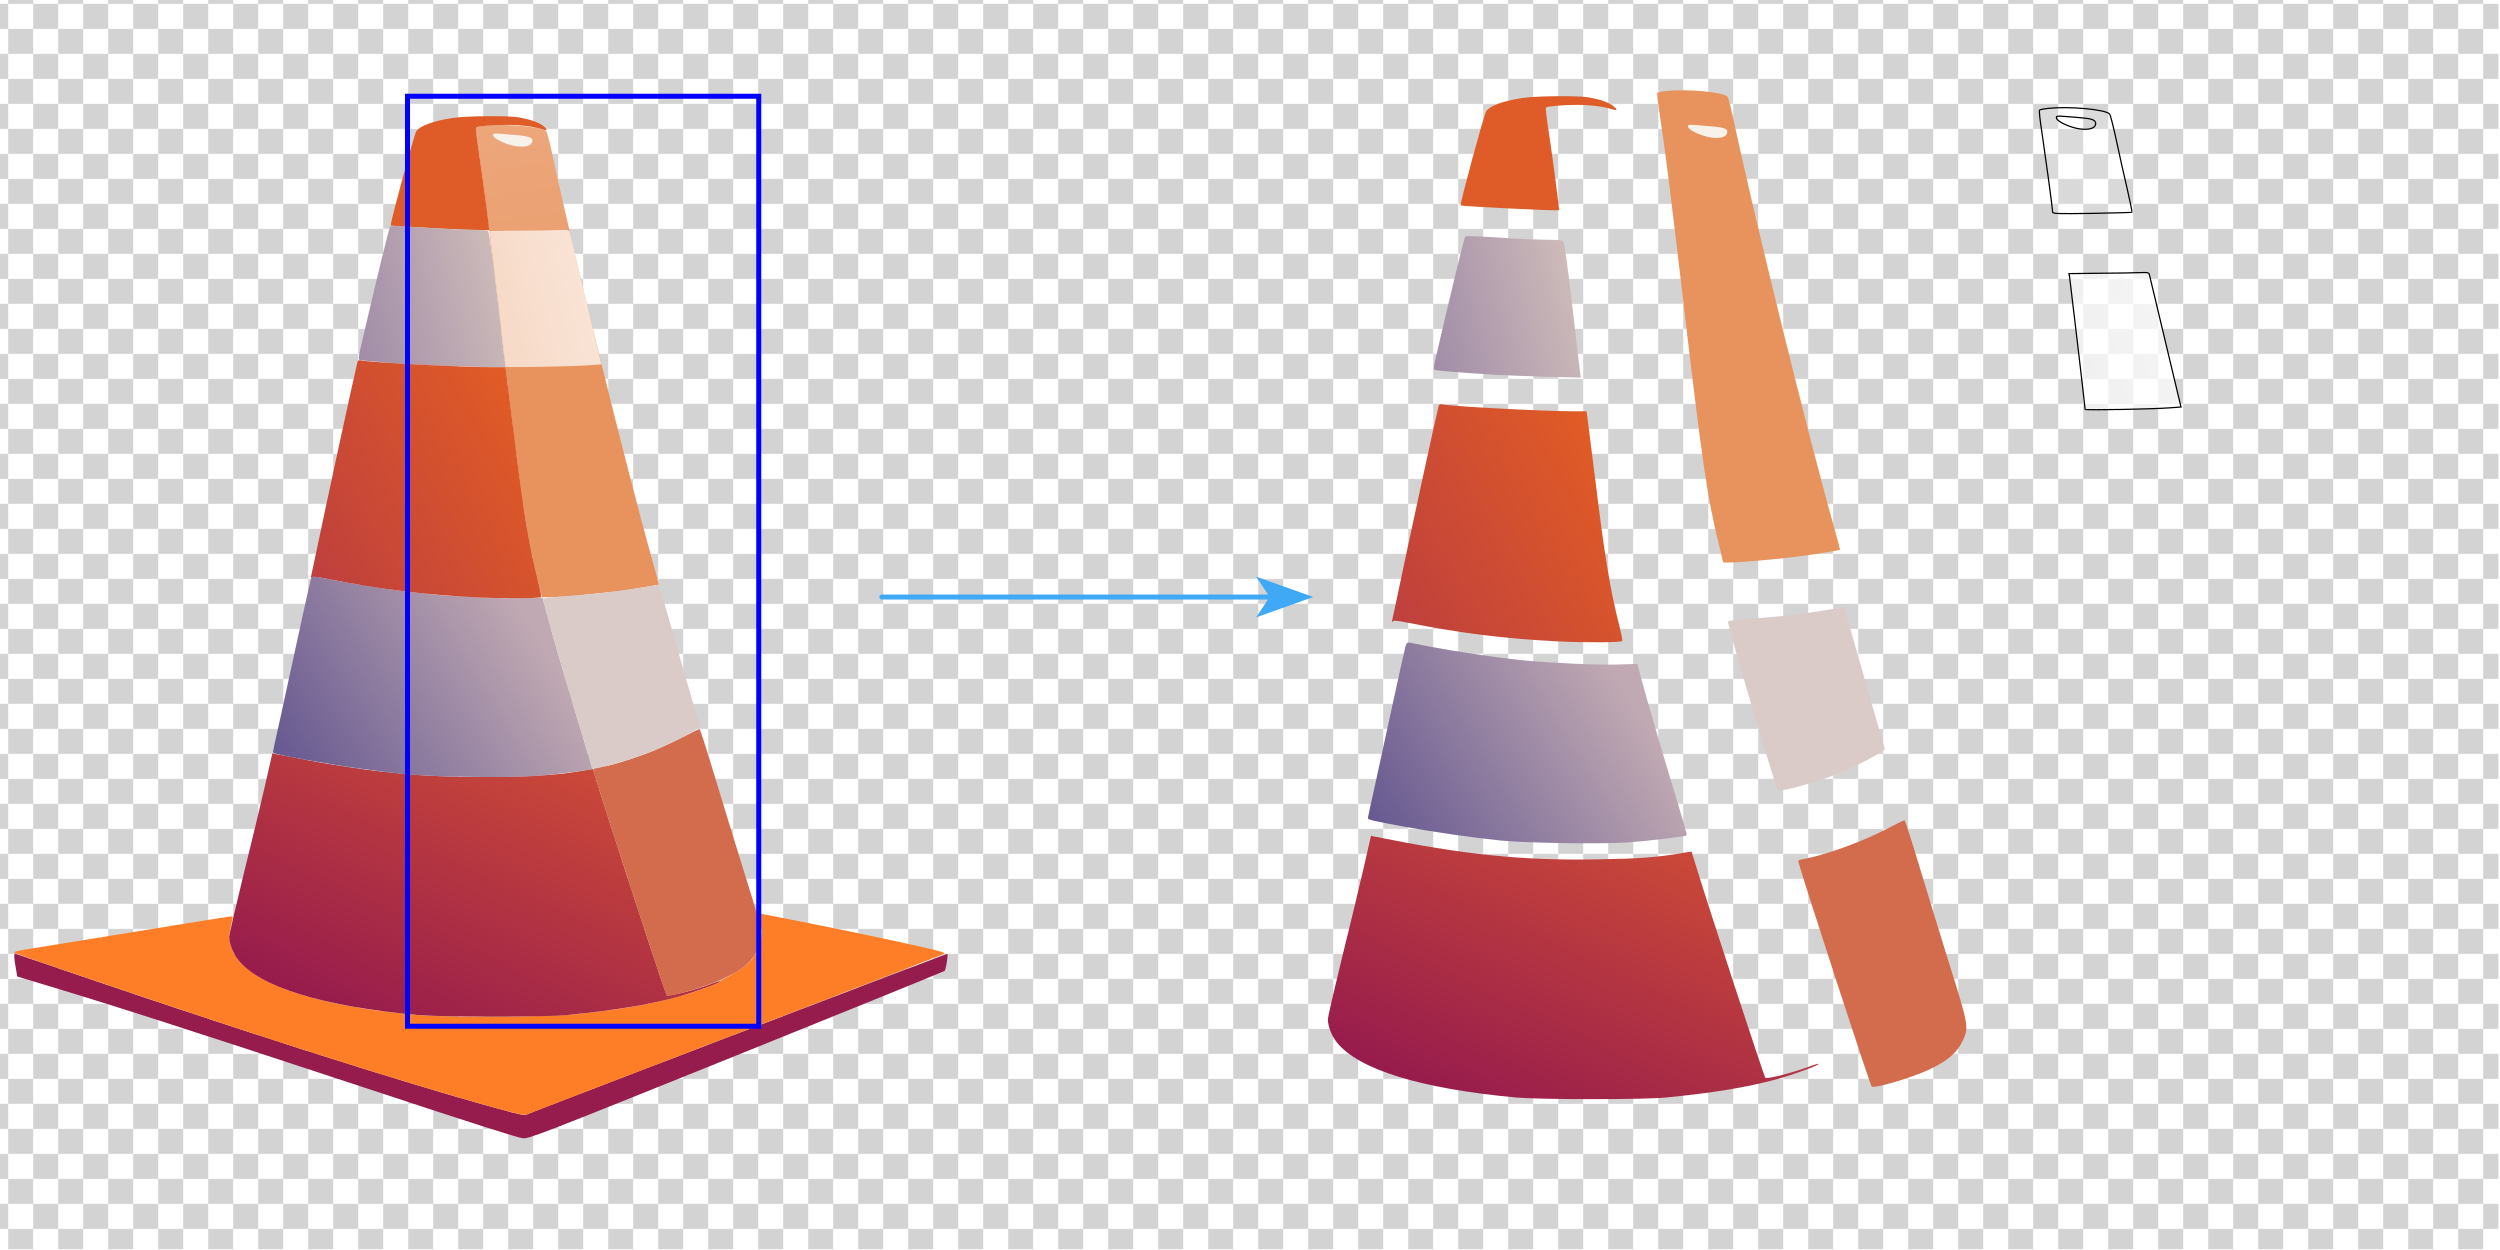 <?xml version="1.0" encoding="utf-8"?>
<!-- Generator: Adobe Illustrator 26.5.0, SVG Export Plug-In . SVG Version: 6.00 Build 0)  -->
<svg version="1.1" id="图层_1" xmlns="http://www.w3.org/2000/svg" xmlns:xlink="http://www.w3.org/1999/xlink" x="0px" y="0px"
	 viewBox="0 0 2000 1000" style="enable-background:new 0 0 2000 1000;" xml:space="preserve">
<style type="text/css">
	.st0{fill:none;}
	.st1{fill:#D3D3D3;}
	.st2{clip-path:url(#SVGID_00000013177776009697419340000014875825938854716814_);}
	.st3{fill:url(#SVGID_00000149342521496241054160000013894338771500938894_);}
	.st4{fill:url(#SVGID_00000075861359357577532210000004985398489334414500_);}
	.st5{fill:url(#SVGID_00000090269029920499379850000013928734360726208688_);}
	.st6{fill:url(#SVGID_00000049181913226020716740000018045370837234897819_);}
	.st7{fill:url(#SVGID_00000124147489648083545420000009182515682941564351_);}
	.st8{fill:url(#SVGID_00000106843636854620768200000018020770184455038864_);}
	.st9{fill:url(#SVGID_00000121965309660873427010000014760175421118703033_);}
	.st10{fill:url(#SVGID_00000013894209616909127310000001452464694792862364_);}
	.st11{fill:url(#SVGID_00000107568755067191634180000012061803784318459790_);}
	.st12{fill:url(#SVGID_00000081610455926747671560000009755501530621177001_);}
	.st13{fill:url(#SVGID_00000134932887563554970040000001027918603720841644_);}
	.st14{fill:url(#SVGID_00000052807262009631182410000001964796249581375126_);}
	.st15{fill:url(#SVGID_00000150783989585471861020000001203592827093499825_);}
	.st16{fill:url(#SVGID_00000136401176431810769550000005063774911424902805_);}
	.st17{fill:url(#SVGID_00000054249987792342690070000005921219891510511019_);}
	.st18{fill:url(#SVGID_00000002381199603629875300000002447350811948536490_);}
	.st19{fill:url(#SVGID_00000115496269507029818000000017123720214098775211_);}
	.st20{fill:url(#SVGID_00000027601400357408191150000017532773119342309292_);}
	.st21{fill:url(#SVGID_00000162315548224399298310000009291993825717394580_);}
	.st22{fill:url(#SVGID_00000055708270467385371150000000128751754989292167_);}
	.st23{fill:url(#SVGID_00000098214464959105089560000011161135170544537494_);}
	.st24{fill:url(#SVGID_00000065796544864266781420000001917237846434405284_);}
	.st25{fill:url(#SVGID_00000087407856265089411290000015581895145025959848_);}
	.st26{fill:url(#SVGID_00000022529915420252806460000016050353743325687204_);stroke:#000000;stroke-miterlimit:10;}
	.st27{fill:url(#SVGID_00000084515211523439934470000003839112418431565977_);stroke:#000000;stroke-miterlimit:10;}
	.st28{fill:none;stroke:#0000FF;stroke-width:4;stroke-miterlimit:10;}
	.st29{fill:none;stroke:#3FA9F5;stroke-width:4;stroke-linecap:round;stroke-miterlimit:10;}
	.st30{fill:#3FA9F5;}
</style>
<pattern  y="1000" width="40" height="40" patternUnits="userSpaceOnUse" id="SVGID_0000010469821956920283411" viewBox="0 -40 40 40" style="overflow:visible;">
	<g>
		<rect y="-40" class="st0" width="40" height="40"/>
		<g>
			<rect y="-40" class="st0" width="40" height="40"/>
			<g>
				<rect y="-40" class="st0" width="40" height="40"/>
				<g>
					<rect y="-40" class="st0" width="40" height="40"/>
					<g>
						<rect y="-40" class="st0" width="40" height="40"/>
						<g>
							<rect y="-40" class="st0" width="40" height="40"/>
							<g>
								<rect y="-40" class="st0" width="40" height="40"/>
								<g>
									<polygon class="st0" points="0,0 40,0 40,-40 0,-40 									"/>
									<polygon class="st1" points="0,-20 20,-20 20,-40 0,-40 									"/>
									<polygon class="st1" points="20,0 40,0 40,-20 20,-20 									"/>
								</g>
							</g>
						</g>
					</g>
				</g>
			</g>
		</g>
	</g>
</pattern>
<g>
	<g>
		<g>
			<defs>
				<rect id="SVGID_1_" width="2000" height="1000"/>
			</defs>
			<clipPath id="SVGID_00000003821508369665990810000005859120262210567040_">
				<use xlink:href="#SVGID_1_"  style="overflow:visible;"/>
			</clipPath>
			<g style="clip-path:url(#SVGID_00000003821508369665990810000005859120262210567040_);">
				
					<pattern  id="SVGID_00000172433372061698623760000000835150070774822837_" xlink:href="#SVGID_0000010469821956920283411" patternTransform="matrix(1 0 0 1 -93.5 18603.109)">
				</pattern>
				<rect style="fill:url(#SVGID_00000172433372061698623760000000835150070774822837_);" width="1998.7" height="999.3"/>
			</g>
		</g>
	</g>
</g>
<linearGradient id="SVGID_00000005953432599015418470000013135247452606610603_" gradientUnits="userSpaceOnUse" x1="-78.993" y1="309.913" x2="-77.993" y2="309.913" gradientTransform="matrix(746.68 0 0 -147.82 58992.254 46648.082)">
	<stop  offset="0" style="stop-color:#951C4D"/>
	<stop  offset="1" style="stop-color:#951C4D"/>
</linearGradient>
<path style="fill:url(#SVGID_00000005953432599015418470000013135247452606610603_);" d="M11.4,765.5c0.1,1.6,0.6,5.7,1.3,9.3
	l1.1,6.4l14.5,4.4c60.1,18,116,35.9,269,86.4c79.6,26.3,117.2,38.3,121,38.6c5.3,0.3,11.1-1.9,171-66.3
	c91-36.7,165.9-67.1,166.4-67.6c1-0.9,2.9-12.9,2.2-13.6c-0.4-0.4-330.4,125.6-335.8,128.2c-2.5,1.2-4.9,0.8-24.5-4.6
	C322.3,866.1,183.9,821.8,43,773.4c-16.9-5.8-31-10.6-31.2-10.6C11.6,762.8,11.4,764,11.4,765.5L11.4,765.5z"/>
<linearGradient id="SVGID_00000051354375903889629800000015862031598129676458_" gradientUnits="userSpaceOnUse" x1="-78.956" y1="309.654" x2="-77.955" y2="309.654" gradientTransform="matrix(146.21 0 0 -377.78 11924.369 117269.852)">
	<stop  offset="0" style="stop-color:#E8935D"/>
	<stop  offset="1" style="stop-color:#E8935D"/>
</linearGradient>
<path style="fill:url(#SVGID_00000051354375903889629800000015862031598129676458_);" d="M387.6,100.6c-3.4,0.4-6.5,1-6.8,1.4
	c-0.4,0.4,0.4,8.3,1.9,17.5c4.1,27.2,8,57.4,17.1,134.8c17,144.1,20.5,169.3,30.2,208.7l3.6,14.8h5.6c7.3,0,37.2-2.6,52.7-4.6
	c12.4-1.5,34.5-5.1,35.1-5.6c0.1-0.2-1.5-6.6-3.7-14.3c-21.2-74.4-65.7-255-82.4-334c-1.6-7.2-3.3-13.5-3.9-14.2
	C433.5,101.4,404.8,98.8,387.6,100.6L387.6,100.6z"/>
<linearGradient id="SVGID_00000085943224504340595010000014115475644972867763_" gradientUnits="userSpaceOnUse" x1="-78.799" y1="315.632" x2="-77.799" y2="315.632" gradientTransform="matrix(31.48 0 0 -10.55 2874.08 3441.99)">
	<stop  offset="0" style="stop-color:#F9F2EB"/>
	<stop  offset="1" style="stop-color:#F9F2EB"/>
</linearGradient>
<path style="fill:url(#SVGID_00000085943224504340595010000014115475644972867763_);" d="M394.5,108.4c0.5,2.7,10.1,7.2,17.8,8.5
	c7.4,1.2,12.6-0.1,13.4-3.2c1.1-4.2-1.4-4.9-22.7-6.5C394.7,106.5,394.2,106.6,394.5,108.4z"/>
<linearGradient id="SVGID_00000075883676525575781340000017545466999820751034_" gradientUnits="userSpaceOnUse" x1="-78.993" y1="309.892" x2="-77.993" y2="309.892" gradientTransform="matrix(744.36 0 0 -161.06 58810.07 50722.457)">
	<stop  offset="0" style="stop-color:#FE7E27"/>
	<stop  offset="1" style="stop-color:#FE7E27"/>
</linearGradient>
<path style="fill:url(#SVGID_00000075883676525575781340000017545466999820751034_);" d="M607.5,736.9c2.7,8.8,2.5,14.7-1,22.2
	c-1.6,3.4-4,7.4-5.3,8.9c-3.4,3.9-11.3,9.5-18.2,13c-3.4,1.7-6.4,3.5-6.7,3.9c-0.9,1.5-17.7,7.9-30,11.4
	c-23.5,6.8-50.4,11.5-86.9,15.2c-22.2,2.2-103.3,2.6-125.5,0.5c-31.1-2.9-54.2-6.4-76-11.7c-42-10.1-67.8-25.2-73-42.7
	c-1.9-6.4-1.9-9.6,0-17.7c0.9-3.5,1.4-6.6,1.2-6.8c-0.4-0.4-23.9,3.4-111.2,17.7c-26.9,4.4-52.3,8.5-56.2,9.1
	c-4,0.6-7.3,1.5-7.3,1.9c0,0.8,6.3,3,88,30.7c123.8,41.9,231.6,75.9,298.3,94.2c19.6,5.4,22,5.8,24.5,4.6
	c1.5-0.7,77-29.7,167.7-64.5c90.8-34.7,165.4-63.5,165.8-64c1-0.9-9.7-3.5-44.8-11.1c-27.5-6-101.7-20.9-103.8-20.9
	C605.8,730.8,605.8,731.7,607.5,736.9L607.5,736.9z"/>
<linearGradient id="SVGID_00000001663314751836808000000004879779370936005308_" gradientUnits="userSpaceOnUse" x1="-78.17" y1="310.159" x2="-78.86" y2="309.359" gradientTransform="matrix(392.63 0 0 -210.71 31194.371 65981.883)">
	<stop  offset="0" style="stop-color:#CB4938"/>
	<stop  offset="1" style="stop-color:#961B4D"/>
</linearGradient>
<path style="fill:url(#SVGID_00000001663314751836808000000004879779370936005308_);" d="M212,628.5c-3.3,14.2-11,46.5-17.3,71.7
	c-6.2,25.3-11.3,47.4-11.3,49.1c0,5.5,2.9,13.2,7,18.4c17.3,21.9,67,37.2,143.5,44.3c18.8,1.7,102.2,1.8,120,0
	c37.7-3.7,65.3-8.2,88.9-14.7c13.1-3.6,34.1-11.3,33.2-12.2c-0.3-0.3-3.5,0.6-7.3,2.1c-13.5,5-34,10.3-35.3,9
	c-1.3-1.5-46.1-138.3-56.9-174l-2.2-7l-7.2,1.2c-20.1,3.5-35.4,4.6-68.8,5.1c-60.1,1-105.6-3.7-177.4-18.2l-3-0.7L212,628.5
	L212,628.5z"/>
<linearGradient id="SVGID_00000140012583642056482670000004147684387114173830_" gradientUnits="userSpaceOnUse" x1="-78.952" y1="309.803" x2="-77.952" y2="309.803" gradientTransform="matrix(134.39 0 0 -213.27 11085.832 66761.484)">
	<stop  offset="0" style="stop-color:#D36C4D"/>
	<stop  offset="1" style="stop-color:#D36C4D"/>
</linearGradient>
<path style="fill:url(#SVGID_00000140012583642056482670000004147684387114173830_);" d="M545.8,589.9
	c-20.2,10.6-49.7,21.3-67.8,24.5c-3.2,0.5-3.7,0.9-3.1,2.8c6.6,22.9,57.1,177.5,58.4,179c1.8,1.9,31.8-6.9,45.7-13.4
	c15.3-7.1,22.9-13.7,27.5-23.9c4.6-9.9,4.2-12.2-11-60.6c-7.2-23.1-18-58.4-24.1-78.5c-6-20-11.3-36.5-11.8-36.6
	C559.3,583.1,553.1,586.1,545.8,589.9L545.8,589.9z"/>
<linearGradient id="SVGID_00000091014540653652159410000017248106280328895882_" gradientUnits="userSpaceOnUse" x1="-78.953" y1="310.181" x2="-77.953" y2="310.181" gradientTransform="matrix(124.69 0 0 -91.28 10156.432 28451.908)">
	<stop  offset="0" style="stop-color:#DF5B27"/>
	<stop  offset="1" style="stop-color:#DF5B27"/>
</linearGradient>
<path style="fill:url(#SVGID_00000091014540653652159410000017248106280328895882_);" d="M361.9,94.4c-15.6,2.4-26.1,6.3-28.9,10.7
	c-1.8,2.7-21.2,74.5-20.4,75.2c1,0.8,77.6,4.6,78.7,3.8c0.4-0.3-5.1-42.4-8.5-64.6c-1.5-9.2-2.3-17.1-2-17.5
	c1-0.9,13.7-2.1,24.3-2.1c10.4-0.1,22.5,1.4,28.3,3.4c4.8,1.7,5.2,0.5,0.8-2.8c-3.7-2.8-10.5-5.1-19.2-6.6
	C406.5,92.4,372.6,92.7,361.9,94.4L361.9,94.4z"/>
<linearGradient id="SVGID_00000074416979341202076750000001228596403024409229_" gradientUnits="userSpaceOnUse" x1="-79.015" y1="309.877" x2="-77.945" y2="310.147" gradientTransform="matrix(117.52 0 0 -113.21 9565.049 35338.078)">
	<stop  offset="0" style="stop-color:#A08CA7"/>
	<stop  offset="1" style="stop-color:#CEBBB9"/>
</linearGradient>
<path style="fill:url(#SVGID_00000074416979341202076750000001228596403024409229_);" d="M312,181.5c-1,1.7-12.6,49.4-24.1,99.3
	c-0.9,4.2-1.1,6.7-0.4,7.1c1,0.6,20.8,2.2,48.3,3.9c8.3,0.5,27.1,1.2,41.9,1.6l26.9,0.7l-0.6-3.9c-0.3-2.1-3.2-26.4-6.3-53.8
	c-4-33.9-6.3-50.3-7.2-51.3c-1-0.9-4.6-1.3-13-1.3c-6.4,0-18.4-0.5-26.7-1C315.2,180.6,312.6,180.5,312,181.5L312,181.5z"/>
<linearGradient id="SVGID_00000081645732341934567650000014550565322678916740_" gradientUnits="userSpaceOnUse" x1="-79.037" y1="309.654" x2="-78.117" y2="310.014" gradientTransform="matrix(255.12 0 0 -160.64 20366.258 50320.316)">
	<stop  offset="0" style="stop-color:#665891"/>
	<stop  offset="1" style="stop-color:#C0A9B2"/>
</linearGradient>
<path style="fill:url(#SVGID_00000081645732341934567650000014550565322678916740_);" d="M248.5,464c-0.5,1.8-5.3,23.3-10.6,47.8
	c-5.3,24.5-11.8,54.4-14.5,66.6c-2.8,12.1-5,22.5-5,23.1c0,1.3,3.5,2.1,29.4,6.9c23.6,4.3,55.1,8.8,76.6,11
	c21.9,2.1,80.1,3,102.5,1.5c15.4-1.1,44.9-4.6,46.6-5.6c0.3-0.3-3-12-7.3-26.2c-9.9-32.1-24.4-81.7-28.9-98.4l-3.3-12.6l-15.1,0.5
	c-16.6,0.5-52.8-1.1-76-3.3c-25.2-2.5-66.1-8.9-90.6-14.1C249.8,460.7,249.4,461,248.5,464L248.5,464z"/>
<linearGradient id="SVGID_00000045604618254630693020000009642632108902995362_" gradientUnits="userSpaceOnUse" x1="-78.949" y1="309.896" x2="-77.949" y2="309.896" gradientTransform="matrix(125.61 0 0 -146.44 10351.299 45922.215)">
	<stop  offset="0" style="stop-color:#DACBC9"/>
	<stop  offset="1" style="stop-color:#DACBC9"/>
</linearGradient>
<path style="fill:url(#SVGID_00000045604618254630693020000009642632108902995362_);" d="M511.3,470.3c-17.6,3-37.2,5.2-59.2,6.7
	c-9.8,0.7-17.8,1.6-17.8,2.2c0,2.8,17.8,64.3,31.3,108.1l8.3,27l3.9-0.2c5.8-0.4,28.2-6.8,41.3-11.9c16.3-6.3,41.4-19.3,40.8-21.1
	c-0.3-0.8-7.1-24.2-15.1-52.1c-18.3-64.1-17.4-61.2-18.8-61.1C525.3,468,518.8,469.1,511.3,470.3z"/>
<linearGradient id="SVGID_00000120554962777758312700000014660691459431723907_" gradientUnits="userSpaceOnUse" x1="-77.978" y1="310.044" x2="-79.018" y2="309.413" gradientTransform="matrix(184.39 0 0 -190.47 14808.35 59393.113)">
	<stop  offset="0" style="stop-color:#E15C25"/>
	<stop  offset="1" style="stop-color:#BD3E3F"/>
</linearGradient>
<path style="fill:url(#SVGID_00000120554962777758312700000014660691459431723907_);" d="M286,289.5c-1.4,4.9-25.9,117.7-34.2,157.8
	c-1.4,6.6-2.7,12.9-3,14c-0.4,1.4-0.3,1.6,0.4,0.7c0.7-1,3.3-0.8,13.3,1.2c41.3,8.2,76.9,12.6,118.9,14.7
	c22.2,1.1,50.3,0.9,51.5-0.3c0.3-0.3-0.7-5.9-2.4-12.4c-7.7-30.7-11.6-54.8-19.6-119.9c-3.1-24.8-5.8-46.5-6.1-48.3l-0.5-3.2H393
	c-23,0-97.3-3.9-104.4-5.5C287.1,287.9,286.3,288.3,286,289.5L286,289.5z"/>
<linearGradient id="SVGID_00000155128471359874388190000006654274307432084100_" gradientUnits="userSpaceOnUse" x1="-78.903" y1="309.916" x2="-77.923" y2="310.226" gradientTransform="matrix(89.6 0 0 -109.76 7463.5 34270.977)">
	<stop  offset="0" style="stop-color:#FFFFFF;stop-opacity:0.65"/>
	<stop  offset="1" style="stop-color:#FFFFFF;stop-opacity:0.76"/>
</linearGradient>
<path style="fill:url(#SVGID_00000155128471359874388190000006654274307432084100_);" d="M416.2,184.5l-24.7,0.3l0.5,2.8
	c0.4,2.6,12.4,104.3,12.4,105.8c0,0.8,55.2-0.2,68.6-1.3l8.1-0.6l-2.3-9.6c-7.8-32.5-22.5-94-22.9-95.9c-0.5-2.1-1-2.2-7.8-2
	C444.1,184.2,429.8,184.4,416.2,184.5L416.2,184.5z"/>
<linearGradient id="SVGID_00000027567638867846433160000016297804381372355974_" gradientUnits="userSpaceOnUse" x1="-78.351" y1="309.681" x2="-78.461" y2="310.711" gradientTransform="matrix(74.12 0 0 -84.79 6229.41 26447.191)">
	<stop  offset="0" style="stop-color:#FFFFFF;stop-opacity:0.13"/>
	<stop  offset="1" style="stop-color:#FFFFFF;stop-opacity:0.18"/>
</linearGradient>
<path style="fill:url(#SVGID_00000027567638867846433160000016297804381372355974_);" d="M387.6,100.6c-3.4,0.4-6.5,1-6.8,1.4
	c-0.4,0.4,0.4,8.3,1.9,17.5c2.7,18.1,8.6,61.5,8.6,64c0,1.4,3.5,1.5,31.5,1.1c17.4-0.3,31.8-0.7,32-0.9s-1.6-9-4-19.4
	c-2.5-10.5-6.3-27.8-8.6-38.5s-4.7-20-5.3-20.7C433.5,101.4,404.9,98.8,387.6,100.6L387.6,100.6z M417.7,108.5
	c6.4,0.6,8.8,2.2,8,5.2c-0.8,3.1-6,4.4-13.4,3.2c-7.7-1.3-17.3-5.8-17.8-8.5c-0.3-1.8,0.2-1.9,8.5-1.2
	C407.9,107.5,414.5,108.1,417.7,108.5z"/>
<linearGradient id="SVGID_00000021082458836350677010000007993028620431358342_" gradientUnits="userSpaceOnUse" x1="-72.496" y1="309.727" x2="-71.496" y2="309.727" gradientTransform="matrix(146.21 0 0 -377.78 11924.369 117269.852)">
	<stop  offset="0" style="stop-color:#E8935D"/>
	<stop  offset="1" style="stop-color:#E8935D"/>
</linearGradient>
<path style="fill:url(#SVGID_00000021082458836350677010000007993028620431358342_);" d="M1332.7,72.8c-3.4,0.4-6.5,1-6.8,1.4
	c-0.4,0.4,0.4,8.3,1.9,17.5c4.1,27.2,8,57.4,17.1,134.8c16.9,144.1,20.5,169.3,30.1,208.7l3.6,14.8h5.6c7.3,0,37.2-2.6,52.7-4.6
	c12.4-1.5,34.5-5.1,35.1-5.6c0.1-0.2-1.5-6.6-3.7-14.3c-21.2-74.4-65.7-255-82.4-334c-1.6-7.2-3.3-13.5-3.9-14.2
	C1378.5,73.6,1349.8,71,1332.7,72.8L1332.7,72.8z"/>
<linearGradient id="SVGID_00000092439152536266505580000018114745257103019660_" gradientUnits="userSpaceOnUse" x1="-48.429" y1="316.296" x2="-47.43" y2="316.296" gradientTransform="matrix(31.48 0 0 -10.55 2874.08 3441.99)">
	<stop  offset="0" style="stop-color:#F9F2EB"/>
	<stop  offset="1" style="stop-color:#F9F2EB"/>
</linearGradient>
<path style="fill:url(#SVGID_00000092439152536266505580000018114745257103019660_);" d="M1350.4,101.4c0.5,2.7,10.1,7.2,17.8,8.5
	c7.4,1.2,12.6-0.1,13.4-3.2c1.1-4.2-1.4-4.9-22.7-6.5C1350.7,99.5,1350.2,99.6,1350.4,101.4L1350.4,101.4z"/>
<linearGradient id="SVGID_00000047766128983741475590000000697292516443921292_" gradientUnits="userSpaceOnUse" x1="-75.929" y1="309.849" x2="-76.619" y2="309.049" gradientTransform="matrix(392.63 0 0 -210.71 31194.371 65981.883)">
	<stop  offset="0" style="stop-color:#CB4938"/>
	<stop  offset="1" style="stop-color:#961B4D"/>
</linearGradient>
<path style="fill:url(#SVGID_00000047766128983741475590000000697292516443921292_);" d="M1090.9,694.5c-3.3,14.2-11,46.5-17.3,71.7
	c-6.2,25.3-11.3,47.4-11.3,49.1c0,5.5,2.9,13.2,7,18.4c17.3,21.9,67,37.2,143.5,44.3c18.8,1.7,102.2,1.8,120,0
	c37.7-3.7,65.3-8.2,88.9-14.7c13.1-3.6,34.1-11.3,33.2-12.2c-0.3-0.3-3.5,0.6-7.3,2.1c-13.5,5-34,10.3-35.3,9
	c-1.3-1.5-46.1-138.3-56.9-174l-2.2-7l-7.2,1.2c-20.1,3.5-35.4,4.6-68.8,5.1c-60.1,1-105.6-3.7-177.4-18.2l-3-0.7L1090.9,694.5
	L1090.9,694.5z"/>
<linearGradient id="SVGID_00000074442289962434436850000011221922761285466030_" gradientUnits="userSpaceOnUse" x1="-71.782" y1="309.461" x2="-70.782" y2="309.461" gradientTransform="matrix(134.39 0 0 -213.27 11085.832 66761.484)">
	<stop  offset="0" style="stop-color:#D36C4D"/>
	<stop  offset="1" style="stop-color:#D36C4D"/>
</linearGradient>
<path style="fill:url(#SVGID_00000074442289962434436850000011221922761285466030_);" d="M1509.8,662.9
	c-20.2,10.6-49.7,21.3-67.8,24.5c-3.2,0.5-3.7,0.9-3.1,2.8c6.6,22.9,57.1,177.5,58.4,179c1.8,1.9,31.8-6.9,45.7-13.4
	c15.3-7.1,22.9-13.7,27.5-23.9c4.6-9.9,4.2-12.2-11-60.6c-7.2-23.1-18-58.4-24.1-78.5c-6-20-11.3-36.5-11.8-36.6
	C1523.2,656.1,1517,659.1,1509.8,662.9L1509.8,662.9z"/>
<linearGradient id="SVGID_00000153680334527792952770000010924544274151556796_" gradientUnits="userSpaceOnUse" x1="-72.082" y1="310.356" x2="-71.082" y2="310.356" gradientTransform="matrix(124.69 0 0 -91.28 10156.432 28451.908)">
	<stop  offset="0" style="stop-color:#DF5B27"/>
	<stop  offset="1" style="stop-color:#DF5B27"/>
</linearGradient>
<path style="fill:url(#SVGID_00000153680334527792952770000010924544274151556796_);" d="M1217.8,78.4c-15.6,2.4-26.1,6.3-28.9,10.7
	c-1.8,2.7-21.2,74.5-20.4,75.2c1,0.8,77.6,4.6,78.7,3.8c0.4-0.3-5.1-42.4-8.5-64.6c-1.5-9.2-2.3-17.1-2-17.5
	c1-0.9,13.7-2.1,24.3-2.1c10.4-0.1,22.5,1.4,28.3,3.4c4.8,1.7,5.2,0.5,0.8-2.8c-3.7-2.8-10.5-5.1-19.2-6.6
	C1262.6,76.4,1228.7,76.7,1217.8,78.4L1217.8,78.4z"/>
<linearGradient id="SVGID_00000150784342816964149430000015736270541900897414_" gradientUnits="userSpaceOnUse" x1="-71.705" y1="309.804" x2="-70.635" y2="310.074" gradientTransform="matrix(117.52 0 0 -113.21 9565.049 35338.078)">
	<stop  offset="0" style="stop-color:#A08CA7"/>
	<stop  offset="1" style="stop-color:#CEBBB9"/>
</linearGradient>
<path style="fill:url(#SVGID_00000150784342816964149430000015736270541900897414_);" d="M1172.1,189.5c-1,1.7-12.6,49.4-24.1,99.3
	c-0.9,4.2-1.1,6.7-0.4,7.1c1,0.6,20.8,2.2,48.3,3.9c8.3,0.5,27.1,1.2,41.9,1.6l26.9,0.7l-0.6-3.9c-0.3-2.1-3.2-26.4-6.3-53.8
	c-4-33.9-6.3-50.3-7.2-51.3c-1-0.9-4.6-1.3-13-1.3c-6.4,0-18.4-0.5-26.7-1C1175.3,188.6,1172.7,188.5,1172.1,189.5L1172.1,189.5z"/>
<linearGradient id="SVGID_00000059272392677827674290000001619039827329126548_" gradientUnits="userSpaceOnUse" x1="-75.606" y1="309.323" x2="-74.686" y2="309.683" gradientTransform="matrix(255.12 0 0 -160.64 20366.258 50320.316)">
	<stop  offset="0" style="stop-color:#665891"/>
	<stop  offset="1" style="stop-color:#C0A9B2"/>
</linearGradient>
<path style="fill:url(#SVGID_00000059272392677827674290000001619039827329126548_);" d="M1124.4,517c-0.5,1.8-5.3,23.3-10.6,47.8
	c-5.3,24.5-11.8,54.4-14.5,66.6c-2.8,12.1-5,22.5-5,23.1c0,1.3,3.5,2.1,29.4,6.9c23.6,4.3,55.1,8.8,76.6,11
	c21.9,2.1,80.1,3,102.5,1.5c15.4-1.1,44.9-4.6,46.6-5.6c0.3-0.3-3-12-7.3-26.2c-9.9-32.1-24.4-81.7-28.9-98.4l-3.3-12.6l-15.1,0.5
	c-16.6,0.5-52.8-1.1-76-3.3c-25.2-2.5-66.1-8.9-90.6-14.1C1125.8,513.7,1125.4,514,1124.4,517L1124.4,517z"/>
<linearGradient id="SVGID_00000115491852167666740040000010097691426226932120_" gradientUnits="userSpaceOnUse" x1="-71.399" y1="309.773" x2="-70.399" y2="309.773" gradientTransform="matrix(125.61 0 0 -146.44 10351.299 45922.215)">
	<stop  offset="0" style="stop-color:#DACBC9"/>
	<stop  offset="1" style="stop-color:#DACBC9"/>
</linearGradient>
<path style="fill:url(#SVGID_00000115491852167666740040000010097691426226932120_);" d="M1459.3,488.3c-17.6,3-37.2,5.2-59.2,6.7
	c-9.8,0.7-17.8,1.6-17.8,2.2c0,2.8,17.8,64.3,31.3,108.1l8.3,27l3.9-0.2c5.8-0.4,28.2-6.8,41.3-11.9c16.3-6.3,41.4-19.3,40.8-21.1
	c-0.3-0.8-7.1-24.2-15.1-52.1c-18.3-64.1-17.4-61.2-18.8-61.1C1473.4,486,1466.8,487.1,1459.3,488.3L1459.3,488.3z"/>
<linearGradient id="SVGID_00000093174703545516132940000007765676919455632264_" gradientUnits="userSpaceOnUse" x1="-73.29" y1="309.857" x2="-74.33" y2="309.227" gradientTransform="matrix(184.39 0 0 -190.47 14808.35 59393.113)">
	<stop  offset="0" style="stop-color:#E15C25"/>
	<stop  offset="1" style="stop-color:#BD3E3F"/>
</linearGradient>
<path style="fill:url(#SVGID_00000093174703545516132940000007765676919455632264_);" d="M1150.9,324.7
	c-1.4,4.9-25.9,117.7-34.2,157.8c-1.4,6.6-2.7,12.9-3,14c-0.4,1.4-0.3,1.6,0.4,0.7c0.7-1,3.3-0.8,13.3,1.2
	c41.3,8.2,76.9,12.6,118.9,14.7c22.2,1.1,50.3,0.9,51.5-0.3c0.3-0.3-0.7-5.9-2.4-12.4c-7.7-30.7-11.6-54.8-19.6-119.9
	c-3.1-24.8-5.8-46.5-6.1-48.3l-0.5-3.2H1258c-23,0-97.3-3.9-104.4-5.5C1152.2,323.1,1151.4,323.5,1150.9,324.7L1150.9,324.7z"/>
<linearGradient id="SVGID_00000127007887134280240820000008641630606137203099_" gradientUnits="userSpaceOnUse" x1="-64.798" y1="309.606" x2="-63.818" y2="309.916" gradientTransform="matrix(89.6 0 0 -109.76 7463.5 34270.977)">
	<stop  offset="0" style="stop-color:#FFFFFF;stop-opacity:0.65"/>
	<stop  offset="1" style="stop-color:#FFFFFF;stop-opacity:0.76"/>
</linearGradient>
<path style="fill:url(#SVGID_00000127007887134280240820000008641630606137203099_);stroke:#000000;stroke-miterlimit:10;" d="
	M1679.9,218.6l-24.7,0.3l0.5,2.8c0.4,2.6,12.4,104.3,12.4,105.8c0,0.8,55.2-0.2,68.6-1.3l8.1-0.6l-2.3-9.6
	c-7.8-32.5-22.5-94-22.9-95.9c-0.5-2.1-1-2.2-7.8-2C1707.8,218.3,1693.4,218.5,1679.9,218.6L1679.9,218.6z"/>
<linearGradient id="SVGID_00000146497605203110049920000009743040045645063859_" gradientUnits="userSpaceOnUse" x1="-61.477" y1="309.85" x2="-61.587" y2="310.88" gradientTransform="matrix(74.12 0 0 -84.79 6229.41 26447.191)">
	<stop  offset="0" style="stop-color:#FFFFFF;stop-opacity:0.13"/>
	<stop  offset="1" style="stop-color:#FFFFFF;stop-opacity:0.18"/>
</linearGradient>
<path style="fill:url(#SVGID_00000146497605203110049920000009743040045645063859_);stroke:#000000;stroke-miterlimit:10;" d="
	M1638.4,86.7c-3.4,0.4-6.5,1-6.8,1.4c-0.4,0.4,0.4,8.3,1.9,17.5c2.7,18.1,8.6,61.5,8.6,64c0,1.4,3.5,1.5,31.5,1.1
	c17.4-0.3,31.8-0.7,32-0.9s-1.6-9-4-19.4c-2.5-10.5-6.3-27.8-8.6-38.5c-2.3-10.7-4.7-20-5.3-20.7
	C1684.2,87.5,1655.5,84.9,1638.4,86.7L1638.4,86.7z M1668.4,94.6c6.4,0.6,8.8,2.2,8,5.2c-0.8,3.1-6,4.4-13.4,3.2
	c-7.7-1.3-17.3-5.8-17.8-8.5c-0.3-1.8,0.2-1.9,8.5-1.2C1658.5,93.6,1665.1,94.2,1668.4,94.6L1668.4,94.6z"/>
<rect x="326" y="77" class="st28" width="281" height="744"/>
<g>
	<line class="st29" x1="1018.2" y1="477.6" x2="705.5" y2="477.6"/>
	<polygon class="st30" points="1050.6,477.6 1004.9,493.9 1015.7,477.6 1004.9,461.3 	"/>
</g>
</svg>
